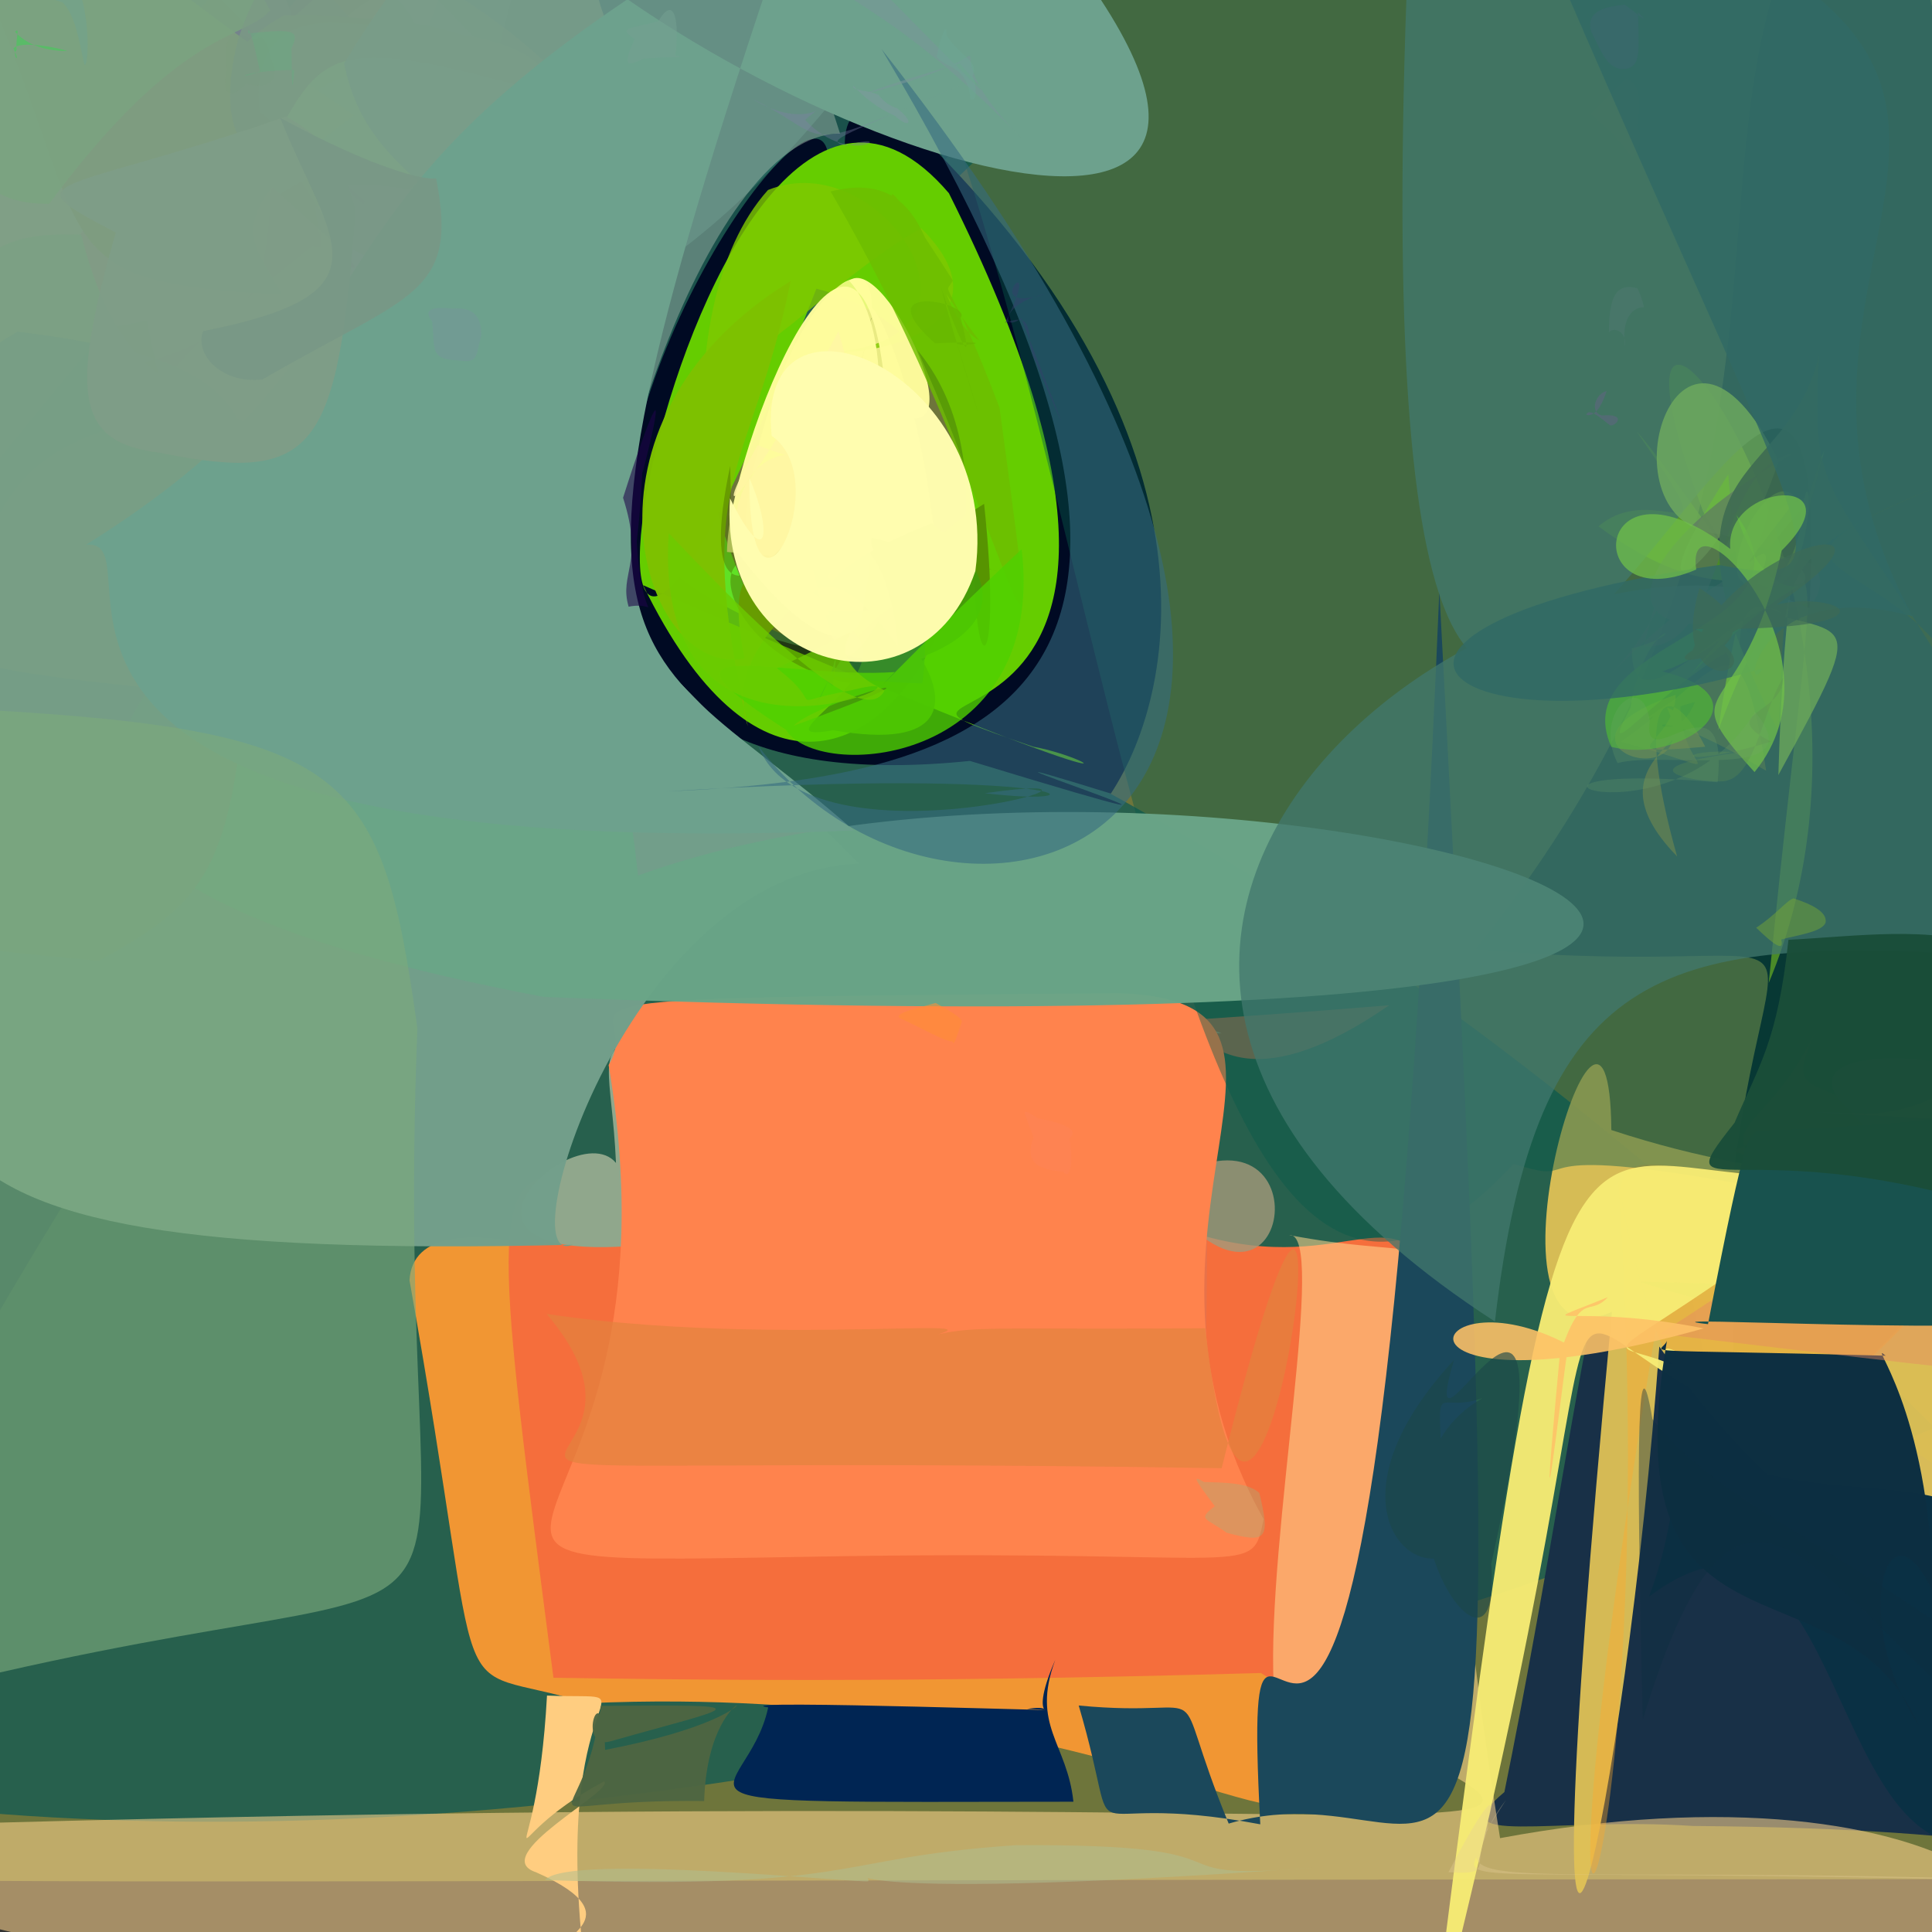 <?xml version="1.0" ?>
<svg xmlns="http://www.w3.org/2000/svg" version="1.1" width="512" height="512">
  <rect width="100%" height="100%" fill="#333333" stroke="none"/>
  <defs/>
  <g>
    <path stroke-width="0" fill="rgb(26, 247, 11)" opacity="1.043" stroke="rgb(139, 182, 153)" stroke-opacity="1.0" stroke-linecap="round" stroke-linejoin="round" d="M 206.435 175.613 C 82.343 70.995 141.306 168.977 -10.188 311.405 C -50.38 273.608 -32.126 244.371 1.457 198.658 C 57.464 83.006 62.132 73.329 76.549 109.365 C 272.184 193.852 146.594 52.293 206.435 175.613"/>
    <path stroke-width="0" fill="rgb(167, 170, 161)" opacity="0.81" stroke="rgb(108, 164, 111)" stroke-opacity="1.0" stroke-linecap="round" stroke-linejoin="round" d="M 145.192 -34.99 C 90.209 151.29 120.596 223.581 -3.349 264.089 C -46.548 225.741 -45.621 209.985 -47.317 66.33 C -49.113 -8.182 -55.948 -28.422 15.614 -48.402 C 199.617 -48.197 200.758 -41.449 145.192 -34.99"/>
    <path stroke-width="0" fill="rgb(183, 199, 70)" opacity="0.45" stroke="rgb(245, 97, 201)" stroke-opacity="1.0" stroke-linecap="round" stroke-linejoin="round" d="M 563.839 -46.57 C 586.016 497.634 588.241 535.387 534.725 497.991 C -109.812 498.113 -95.684 502.084 -76.076 487.964 C 92.664 154.698 151.996 156.94 336.284 -48.792 C 391.435 -64.825 407.012 -154.89 563.839 -46.57"/>
    <path stroke-width="0" fill="rgb(19, 90, 82)" opacity="0.769" stroke="rgb(144, 236, 18)" stroke-opacity="1.0" stroke-linecap="round" stroke-linejoin="round" d="M 279.192 22.692 C 60.378 233.577 197.711 66.168 512.734 378.347 C 149.139 534.129 -170.425 507.256 -283.725 353.303 C 30.962 0.915 11.822 -26.102 238.404 -44.64 C 283.6 -42.551 304.382 -42.522 279.192 22.692"/>
    <path stroke-width="0" fill="rgb(225, 110, 117)" opacity="0.893" stroke="rgb(5, 212, 198)" stroke-opacity="1.0" stroke-linecap="round" stroke-linejoin="round" d="M 258.178 315.014 C 284.617 286.105 274.758 293.015 218.923 340.549 C 208.801 338.105 203.433 330.015 201.86 287.318 C 252.562 276.948 283.593 286.093 291.902 290.104 C 237.977 293.132 249.41 304.65 258.178 315.014"/>
    <path stroke-width="0" fill="rgb(241, 150, 51)" opacity="1.012" stroke="rgb(249, 203, 117)" stroke-opacity="1.0" stroke-linecap="round" stroke-linejoin="round" d="M 339.387 470.098 C 356.629 498.342 287.567 445.529 155.794 451.368 C 115.959 439.264 130.294 461.53 108.526 339.311 C 109.861 314.227 171.338 332.697 237.762 374.208 C 246.348 282.794 329.33 250.722 339.387 470.098"/>
    <path stroke-width="0" fill="rgb(245, 110, 60)" opacity="1.033" stroke="rgb(30, 163, 36)" stroke-opacity="1.0" stroke-linecap="round" stroke-linejoin="round" d="M 379.283 338.616 C 354.233 463.029 364.64 462.542 334.165 443.365 C 236.883 446.155 178.844 445.068 146.668 444.622 C 116.901 215.414 133.501 360.435 309.298 324.224 C 353.392 341.754 369.26 314.328 379.283 338.616"/>
    <path stroke-width="0" fill="rgb(228, 129, 91)" opacity="0.897" stroke="rgb(133, 105, 67)" stroke-opacity="1.0" stroke-linecap="round" stroke-linejoin="round" d="M 296.987 283.194 C 306.27 286.002 292.011 293.254 295.601 299.52 C 254.9 289.475 254.33 289.381 293.013 303.499 C 305.949 301.398 317.472 292.422 260.075 291.302 C 249.964 300.614 274.148 295.935 296.987 283.194"/>
    <path stroke-width="0" fill="rgb(144, 167, 140)" opacity="1.019" stroke="rgb(116, 144, 4)" stroke-opacity="1.0" stroke-linecap="round" stroke-linejoin="round" d="M 263.045 291.038 C 267.286 333.042 260.497 322.153 207.566 323.488 C 93.956 349.605 150.965 293.327 163.244 308.188 C 161.141 260.226 143.28 278.934 279.584 281.76 C 234.253 291.31 263.577 281.358 263.045 291.038"/>
    <path stroke-width="0" fill="rgb(225, 118, 83)" opacity="0.614" stroke="rgb(156, 157, 240)" stroke-opacity="1.0" stroke-linecap="round" stroke-linejoin="round" d="M 319.157 371.698 C 289.679 369.371 325.808 351.527 264.962 357.086 C 212.24 358.745 199.625 360.297 168.53 378.747 C 168.481 262.067 173.179 282.499 368.13 266.408 C 298.145 314.859 324.324 210.23 319.157 371.698"/>
    <path stroke-width="0" fill="rgb(163, 153, 122)" opacity="0.802" stroke="rgb(91, 111, 177)" stroke-opacity="1.0" stroke-linecap="round" stroke-linejoin="round" d="M 294.259 324.079 C 349.387 275.039 346.897 353.209 316.27 325.768 C 288.38 405.224 247.32 375.285 243.589 305.919 C 223.936 272.862 227.154 274.564 323.726 273.843 C 311.181 267.347 340.238 319.98 294.259 324.079"/>
    <path stroke-width="0" fill="rgb(261, 131, 77)" opacity="1.008" stroke="rgb(170, 171, 53)" stroke-opacity="1.0" stroke-linecap="round" stroke-linejoin="round" d="M 334.868 402.579 C 331.683 418.31 333.42 410.828 224.692 412.382 C 79.301 414.693 184.294 418.374 161.293 282.255 C 172.396 264.647 121.72 264.639 296.606 263.207 C 359.657 265.318 291.048 324.206 334.868 402.579"/>
    <path stroke-width="0" fill="rgb(-2, 25, 36)" opacity="0.931" stroke="rgb(80, 92, 145)" stroke-opacity="1.0" stroke-linecap="round" stroke-linejoin="round" d="M 498.759 -50.96 C 595.596 317.917 520.132 346.007 437.811 402.204 C 439.396 385.563 466.778 392.136 457.609 328.311 C 466.179 227.634 497.39 261.005 390.963 251.59 C 500.388 115.093 428.209 19.911 498.759 -50.96"/>
    <path stroke-width="0" fill="rgb(76, 64, 130)" opacity="0.919" stroke="rgb(252, 26, 53)" stroke-opacity="1.0" stroke-linecap="round" stroke-linejoin="round" d="M 531.901 399.976 C 510.605 461.505 499.906 456.586 477.852 444.215 C 447.483 521.33 446.432 408.387 447.653 451.111 C 414.55 445.363 427.5 414.848 436.999 354.149 C 489.757 367.844 496.482 379.353 531.901 399.976"/>
    <path stroke-width="0" fill="rgb(24, 48, 71)" opacity="1.003" stroke="rgb(166, 64, 118)" stroke-opacity="1.0" stroke-linecap="round" stroke-linejoin="round" d="M 535.602 494.057 C 558.437 493.652 535.911 484.574 448.658 483.899 C 411.051 481.412 381.042 489.74 398.678 474.913 C 421.502 362.866 429.843 256.808 447.126 335.605 C 464.373 451.873 523.208 398.21 535.602 494.057"/>
    <path stroke-width="0" fill="rgb(262, 213, 142)" opacity="0.557" stroke="rgb(40, 28, 167)" stroke-opacity="1.0" stroke-linecap="round" stroke-linejoin="round" d="M 397.53 487.129 C 638.165 442.261 630.144 688.422 -96.062 486.059 C 431.746 466.844 449.348 504.58 337.535 446.541 C 335.666 407.408 351.874 326.268 341.666 327.314 C 405.649 339.522 368.289 301.653 397.53 487.129"/>
    <path stroke-width="0" fill="rgb(-6, 10, 35)" opacity="0.998" stroke="rgb(50, 94, 209)" stroke-opacity="1.0" stroke-linecap="round" stroke-linejoin="round" d="M 294.383 210.305 C 229.389 190.193 357.816 232.345 257.042 201.65 C 23.263 225.681 326.694 -149.15 175.004 158.816 C 363.592 233.748 178.014 24.213 235.406 27.754 C 325.91 111.136 312.888 182.138 294.383 210.305"/>
    <path stroke-width="0" fill="rgb(101, 205, -59)" opacity="0.997" stroke="rgb(213, 24, 248)" stroke-opacity="1.0" stroke-linecap="round" stroke-linejoin="round" d="M 273.805 197.881 C 292.968 201.372 312.815 217.436 170.432 155.085 C 228.911 275.112 303.179 98.747 216.35 76.503 C 127.141 306.514 180.556 -31.781 251.465 51.194 C 334.556 217.511 206.652 174.74 273.805 197.881"/>
    <path stroke-width="0" fill="rgb(226, 130, 62)" opacity="0.683" stroke="rgb(249, 154, 188)" stroke-opacity="1.0" stroke-linecap="round" stroke-linejoin="round" d="M 319.403 351.998 C 333.441 474.807 364.63 224.757 323.751 389.09 C 55.417 384.882 190.025 401.264 144.846 348.204 C 216.658 358.865 295.787 343.972 220.948 359.893 C 267.824 349.89 236.562 352.588 319.403 351.998"/>
    <path stroke-width="0" fill="rgb(224, 193, 86)" opacity="0.945" stroke="rgb(72, 30, 75)" stroke-opacity="1.0" stroke-linecap="round" stroke-linejoin="round" d="M 549.039 399.503 C 528.039 422.655 486.931 424.868 439.738 356.85 C 431.157 476.107 401.875 616.48 427.177 347.647 C 387.891 365.021 426.443 236.663 427.023 299.47 C 523.534 331.215 543.761 279.505 549.039 399.503"/>
    <path stroke-width="0" fill="rgb(255, 169, 44)" opacity="0.38" stroke="rgb(81, 105, 16)" stroke-opacity="1.0" stroke-linecap="round" stroke-linejoin="round" d="M 550.596 295.371 C 482.529 385.278 446.168 415.726 428.873 312.486 C 441.836 501.951 399.051 590.885 438.758 352.574 C 416.86 279.643 431.184 323.443 516.79 307.301 C 518.238 275.544 530.041 279.095 550.596 295.371"/>
    <path stroke-width="0" fill="rgb(157, 212, 11)" opacity="0.786" stroke="rgb(144, 67, 133)" stroke-opacity="1.0" stroke-linecap="round" stroke-linejoin="round" d="M 468.736 260.489 C 486.113 86.384 487.506 186.981 423.621 139.485 C 439.25 126.084 459.423 151.607 433.82 114.444 C 440.134 121.049 467.085 161.03 451.357 135.565 C 412.823 32.858 513.137 154.177 468.736 260.489"/>
    <path stroke-width="0" fill="rgb(10, 48, 68)" opacity="1.016" stroke="rgb(146, 236, 81)" stroke-opacity="1.0" stroke-linecap="round" stroke-linejoin="round" d="M 553.007 486.951 C 553.055 506.83 547.324 512.426 530.567 486.816 C 483.156 504.899 490.124 383.034 436.962 423.186 C 449.076 391.375 435.205 383.129 473.01 391.706 C 515.424 399.859 545.049 380.058 553.007 486.951"/>
    <path stroke-width="0" fill="rgb(9, 92, 75)" opacity="0.422" stroke="rgb(33, 182, 73)" stroke-opacity="1.0" stroke-linecap="round" stroke-linejoin="round" d="M 598.22 3.39 C 594.058 300.132 557.05 292.474 465.042 314.432 C 397.238 301.863 422.167 315.06 401.111 308.423 C 303.008 414.504 295.563 82.992 222.874 -33.664 C 616.997 -80.576 610.666 -56.14 598.22 3.39"/>
    <path stroke-width="0" fill="rgb(246, 236, 116)" opacity="0.956" stroke="rgb(149, 5, 211)" stroke-opacity="1.0" stroke-linecap="round" stroke-linejoin="round" d="M 458.341 371.485 C 438.382 345.954 426.293 358.754 479.28 380.999 C 388.409 354.157 444.914 288.642 378.936 546.075 C 417.41 239.964 412.439 322.785 495.878 310.422 C 404.854 379.742 427.031 343.394 458.341 371.485"/>
    <path stroke-width="0" fill="rgb(27, 72, 91)" opacity="1.013" stroke="rgb(172, 68, 187)" stroke-opacity="1.0" stroke-linecap="round" stroke-linejoin="round" d="M 381.44 156.532 C 362.573 610.514 327.418 360.533 333.991 483.46 C 281.157 473.522 298.7 495.71 285.87 451.978 C 324.51 455.708 308.507 441.726 325.616 483.27 C 392.077 463.806 403.763 575.669 381.44 156.532"/>
    <path stroke-width="0" fill="rgb(12, 47, 66)" opacity="0.996" stroke="rgb(63, 146, 150)" stroke-opacity="1.0" stroke-linecap="round" stroke-linejoin="round" d="M 512.264 422.055 C 499.979 395.083 490.205 429.745 508.457 457.16 C 487.726 410.496 426.15 445.553 441.753 355.333 C 440.453 359.03 428.733 357.397 499.707 359.272 C 494.472 354.745 511.37 372.438 512.264 422.055"/>
    <path stroke-width="0" fill="rgb(15, 46, 64)" opacity="0.397" stroke="rgb(56, 242, 114)" stroke-opacity="1.0" stroke-linecap="round" stroke-linejoin="round" d="M 512.851 445.454 C 548.506 457.665 548.229 462.894 542.643 451.571 C 486.911 408.073 456.711 399.591 437.907 376.079 C 434.097 353.431 433.418 377.716 435.348 455.79 C 458.407 380.195 475.557 410.038 512.851 445.454"/>
    <path stroke-width="0" fill="rgb(120, 148, 180)" opacity="0.763" stroke="rgb(178, 75, 207)" stroke-opacity="1.0" stroke-linecap="round" stroke-linejoin="round" d="M 147.79 58.975 C 186.875 168.902 133.814 190.473 93.774 114.322 C 78.989 102.028 74.559 95.718 71.728 80.268 C 107.917 47.223 85.669 65.165 111.59 27.898 C 136.837 48.667 153.735 61.881 147.79 58.975"/>
    <path stroke-width="0" fill="rgb(-1, 37, 83)" opacity="1.007" stroke="rgb(224, 148, 224)" stroke-opacity="1.0" stroke-linecap="round" stroke-linejoin="round" d="M 279.668 439.85 C 273.164 457.338 282.799 461.848 284.466 477.473 C 162.321 477.618 198.028 478.885 203.575 452.488 C 188.985 450.167 301.04 454.146 272.218 452.889 C 282.591 451.121 271.329 459.05 279.668 439.85"/>
    <path stroke-width="0" fill="rgb(136, 145, 128)" opacity="0.915" stroke="rgb(184, 127, 243)" stroke-opacity="1.0" stroke-linecap="round" stroke-linejoin="round" d="M 143.449 27.153 C 140.594 37.376 133.553 45.048 123.258 47.379 C 65.636 45.599 59.144 38.442 57.649 25.414 C 82.613 -6.117 89.697 -13.646 99.358 -15.884 C 107.251 -11.085 112.392 -2.099 143.449 27.153"/>
    <path stroke-width="0" fill="rgb(140, 150, 158)" opacity="1.024" stroke="rgb(108, 154, 4)" stroke-opacity="1.0" stroke-linecap="round" stroke-linejoin="round" d="M 77.456 6.564 C 75.611 16.65 68.918 24.573 59.545 26.851 C 50.425 24.841 42.912 17.673 38.238 7.386 C 40.116 -3.057 48.449 -9.991 59.875 -12.175 C 70.33 -9.601 76.978 -2.119 77.456 6.564"/>
    <path stroke-width="0" fill="rgb(112, 127, 140)" opacity="0.954" stroke="rgb(168, 73, 157)" stroke-opacity="1.0" stroke-linecap="round" stroke-linejoin="round" d="M 72.638 17.399 C 69.19 26.216 62.198 33.593 47.591 44.803 C 21.336 48.096 12.203 48.943 43.971 38.898 C 61.223 21.454 58.808 18.133 35.604 -19.063 C 60.607 -0.101 67.371 7.738 72.638 17.399"/>
    <path stroke-width="0" fill="rgb(53, 119, 110)" opacity="0.557" stroke="rgb(34, 76, 145)" stroke-opacity="1.0" stroke-linecap="round" stroke-linejoin="round" d="M 227.378 18.312 C 170.396 91.522 136.667 82.25 116.318 105.642 C 84.529 111.27 79.517 103.908 96.044 91.828 C 95.705 46.68 102.409 39.475 119.066 -8.047 C 153.778 -35.088 204.377 -41.302 227.378 18.312"/>
    <path stroke-width="0" fill="rgb(112, 111, 95)" opacity="0.87" stroke="rgb(146, 166, 166)" stroke-opacity="1.0" stroke-linecap="round" stroke-linejoin="round" d="M 169.756 243.997 C 176.463 207.311 125.081 211.462 47.995 192.886 C 37.754 188.848 31.567 181.813 40.56 143.391 C 58.929 86.284 66.349 79.139 61.723 97.807 C 121.834 108.066 26.783 186.929 169.756 243.997"/>
    <path stroke-width="0" fill="rgb(209, 220, 201)" opacity="0.353" stroke="rgb(228, 93, 111)" stroke-opacity="1.0" stroke-linecap="round" stroke-linejoin="round" d="M 222.625 35.406 C 185.587 35.337 152.822 151.427 163.158 164.95 C 47.884 146.323 102.598 60.697 84.413 16.367 C 87.523 6.899 94.895 -0.355 108.645 -4.5 C 171.623 -17.713 191.491 -62.783 222.625 35.406"/>
    <path stroke-width="0" fill="rgb(117, 139, 144)" opacity="0.937" stroke="rgb(205, 179, 25)" stroke-opacity="1.0" stroke-linecap="round" stroke-linejoin="round" d="M 85.24 45.104 C 35.038 73.1 32.751 82.027 -12.095 136.008 C -23.763 138.66 -30.74 131.932 -32.751 110.231 C -19.24 31.576 -11.248 25.381 62.241 27.345 C 74.66 26.474 81.887 33.042 85.24 45.104"/>
    <path stroke-width="0" fill="rgb(115, 159, 139)" opacity="0.994" stroke="rgb(182, 254, 38)" stroke-opacity="1.0" stroke-linecap="round" stroke-linejoin="round" d="M 227.713 228.879 C 166.581 231.269 134.402 337.07 151.729 329.88 C -53.391 334.771 -21.575 296.952 -15.293 200.743 C -4.159 132.536 -2.29 118.732 49.63 108.46 C 124.023 109.585 128.856 131.538 227.713 228.879"/>
    <path stroke-width="0" fill="rgb(128, 159, 134)" opacity="1.019" stroke="rgb(41, 156, 31)" stroke-opacity="1.0" stroke-linecap="round" stroke-linejoin="round" d="M 67.432 67.823 C 65.148 77.937 57.924 84.756 -4.678 91.073 C -18.31 92.004 -28.153 88.306 -30.405 79.218 C -26.785 3.349 -18 -3.135 -10.563 -3.883 C 55.759 5.38 62.479 12.329 67.432 67.823"/>
    <path stroke-width="0" fill="rgb(139, 125, 149)" opacity="0.907" stroke="rgb(205, 145, 103)" stroke-opacity="1.0" stroke-linecap="round" stroke-linejoin="round" d="M 90.193 69.497 C 57.47 78.905 73.015 81.841 60.847 127.853 C 50.073 125 42.792 117.405 33.688 53.224 C 35.174 41.089 40.922 33.047 50.627 30.941 C 92.994 67.205 99.759 74.737 90.193 69.497"/>
    <path stroke-width="0" fill="rgb(117, 132, 140)" opacity="0.862" stroke="rgb(177, 115, 184)" stroke-opacity="1.0" stroke-linecap="round" stroke-linejoin="round" d="M 116.119 33.489 C 116.077 45.044 109.264 52.481 97.084 54.892 C 62.671 24.662 56.262 16.414 49.045 8.097 C 55.078 -1.233 62.301 -8.991 72.031 -11.973 C 81.663 -9.03 88.584 -1.308 116.119 33.489"/>
    <path stroke-width="0" fill="rgb(130, 155, 134)" opacity="0.793" stroke="rgb(248, 218, 2)" stroke-opacity="1.0" stroke-linecap="round" stroke-linejoin="round" d="M 112.669 16.784 C 36.771 21.18 104.659 80.334 36.133 96.519 C 26.479 88.701 18.637 81.591 13.646 70.83 C 49.453 29.026 57.401 22.742 90.651 -6.849 C 104.724 -4.518 111.195 3.583 112.669 16.784"/>
    <path stroke-width="0" fill="rgb(144, 161, 153)" opacity="1.03" stroke="rgb(186, 43, 132)" stroke-opacity="1.0" stroke-linecap="round" stroke-linejoin="round" d="M 104.465 136.964 C 105.673 149.611 104.444 162.307 95.27 176.47 C 10.039 168.872 10.091 158.554 22.639 135.677 C 42.038 97.764 50.349 91.11 82.845 65.259 C 93.644 66.817 101.146 74.196 104.465 136.964"/>
    <path stroke-width="0" fill="rgb(106, 165, 135)" opacity="0.976" stroke="rgb(50, 4, 202)" stroke-opacity="1.0" stroke-linecap="round" stroke-linejoin="round" d="M 169.091 232.025 C 327.704 174.531 655.806 284.369 144.169 264.202 C -13.977 234.321 31.569 192.383 52.84 165.893 C 97.908 112.558 95.738 113.379 72.539 96.604 C 86.756 156.433 151.207 68.588 169.091 232.025"/>
    <path stroke-width="0" fill="rgb(125, 158, 130)" opacity="0.942" stroke="rgb(88, 236, 179)" stroke-opacity="1.0" stroke-linecap="round" stroke-linejoin="round" d="M 133.023 29.636 C 112.261 57.128 105.743 65.728 97.935 68.178 C 86.517 64.558 85.901 53.411 63.315 24.618 C 57.726 16.802 65.207 9.825 75.168 4.095 C 130.369 4.414 137.121 13.8 133.023 29.636"/>
    <path stroke-width="0" fill="rgb(189, 133, 182)" opacity="0.952" stroke="rgb(41, 158, 147)" stroke-opacity="1.0" stroke-linecap="round" stroke-linejoin="round" d="M 116.164 86.873 C 86.159 192.155 165.264 173.311 116.269 119.308 C 64.693 149.152 58.362 138.197 55.699 127.302 C 69.764 85.427 86.434 85.31 126.6 61.78 C 136.613 60.475 145.727 64.897 116.164 86.873"/>
    <path stroke-width="0" fill="rgb(126, 156, 128)" opacity="0.991" stroke="rgb(238, 156, 136)" stroke-opacity="1.0" stroke-linecap="round" stroke-linejoin="round" d="M 93.807 30.535 C 56.957 57.536 66.455 63.454 74.987 78.153 C 12.586 74.905 25.179 66.602 -1.026 2.782 C 0.617 -8.22 7.705 -15.567 23.265 -21.121 C 63.704 10.3 62.143 8.896 93.807 30.535"/>
    <path stroke-width="0" fill="rgb(123, 163, 128)" opacity="0.881" stroke="rgb(186, 79, 101)" stroke-opacity="1.0" stroke-linecap="round" stroke-linejoin="round" d="M 71.623 2.716 C 65.147 10.587 48.068 6.691 13.005 54.029 C -2.917 54.046 -10.233 47.158 -32.341 11.413 C -11.457 -50.801 3.008 -43.4 33.17 -33.328 C 54.86 -17.982 63.748 -12.018 71.623 2.716"/>
    <path stroke-width="0" fill="rgb(124, 162, 136)" opacity="0.781" stroke="rgb(47, 240, 188)" stroke-opacity="1.0" stroke-linecap="round" stroke-linejoin="round" d="M 146.468 42.825 C 173.429 121.152 168.816 66.749 135.577 89.084 C 104.127 60.116 97.827 53.299 68.758 29.609 C 67.093 14.002 73.616 5.953 87.962 5.973 C 139.487 8.41 153.166 13.77 146.468 42.825"/>
    <path stroke-width="0" fill="rgb(124, 161, 132)" opacity="0.989" stroke="rgb(57, 64, 14)" stroke-opacity="1.0" stroke-linecap="round" stroke-linejoin="round" d="M 117.064 164.734 C 110.601 177.405 104.058 185.049 43.798 182.746 C -21.264 175.996 -32.674 173.284 -37.591 135.452 C -14.254 65.995 -3.561 61.491 21.501 62.185 C 38.019 126.978 71.341 86.899 117.064 164.734"/>
    <path stroke-width="0" fill="rgb(154, 148, 169)" opacity="0.487" stroke="rgb(79, 177, 96)" stroke-opacity="1.0" stroke-linecap="round" stroke-linejoin="round" d="M 163.866 59.384 C 116.366 78.971 127.349 96.934 113.485 108.452 C 77.577 99.592 85.404 80.451 85.697 72.71 C 83.813 44.62 86.104 74.635 83.44 54.812 C 100.451 52.43 60.519 40.36 163.866 59.384"/>
    <path stroke-width="0" fill="rgb(123, 154, 133)" opacity="0.837" stroke="rgb(6, 17, 173)" stroke-opacity="1.0" stroke-linecap="round" stroke-linejoin="round" d="M 155.506 27.805 C 84.441 7.115 86.303 11.514 68.965 44.448 C 63.408 38.426 57.627 31.059 63.235 9.982 C 71.138 -12.741 80.568 -18.433 104.442 -38.037 C 91.98 -2.997 117.731 -14.624 155.506 27.805"/>
    <path stroke-width="0" fill="rgb(119, 157, 133)" opacity="0.776" stroke="rgb(136, 228, 252)" stroke-opacity="1.0" stroke-linecap="round" stroke-linejoin="round" d="M 67.064 156.021 C 62.61 227.738 58.485 237.074 26.183 254.596 C -64.888 247.045 -65.493 235.536 -46.548 190.469 C -51.454 127.699 -45.803 118.53 4.651 87.88 C 66.466 95.826 70.081 107.548 67.064 156.021"/>
    <path stroke-width="0" fill="rgb(65, 120, 109)" opacity="0.753" stroke="rgb(169, 67, 5)" stroke-opacity="1.0" stroke-linecap="round" stroke-linejoin="round" d="M 932.815 230.208 C 529.549 318.275 417.956 162.554 396.174 350.225 C 233.43 244.967 405.413 127.261 479.52 161.146 C 489.037 -17.67 358.49 394.149 372.754 -1.615 C 572.549 -65.478 602.802 -29.209 932.815 230.208"/>
    <path stroke-width="0" fill="rgb(121, 157, 137)" opacity="0.837" stroke="rgb(81, 97, 150)" stroke-opacity="1.0" stroke-linecap="round" stroke-linejoin="round" d="M 167.581 17.726 C 189.258 34.451 172.606 40.223 112.459 49.507 C 102.826 40.991 94.507 32.989 91.195 16.847 C 111.597 -16.822 121.114 -21.904 151.71 -32.849 C 162.129 -31.39 148.765 -6.672 167.581 17.726"/>
    <path stroke-width="0" fill="rgb(109, 161, 141)" opacity="1.005" stroke="rgb(160, 222, 69)" stroke-opacity="1.0" stroke-linecap="round" stroke-linejoin="round" d="M 227.049 -72.558 C 134.965 189.288 160.706 162.034 226.283 220.092 C -23.685 230.007 45.285 142.351 22.823 144.359 C 106.197 92.072 74.434 61.4 166.288 -0.184 C 255.05 61.228 392.088 84.824 227.049 -72.558"/>
    <path stroke-width="0" fill="rgb(127, 157, 135)" opacity="0.988" stroke="rgb(47, 242, 175)" stroke-opacity="1.0" stroke-linecap="round" stroke-linejoin="round" d="M 94.233 55.9 C 89.401 119.48 83.816 128.34 42.528 120.015 C 21.161 117.3 17.784 106.462 30.67 61.637 C 1.841 46.569 15.032 52.013 75.76 30.886 C 87.284 37.012 91.635 45.408 94.233 55.9"/>
    <path stroke-width="0" fill="rgb(121, 152, 134)" opacity="0.896" stroke="rgb(241, 186, 64)" stroke-opacity="1.0" stroke-linecap="round" stroke-linejoin="round" d="M 115.577 47.246 C 121.725 78.461 108.432 77.903 69.532 100.579 C 58.208 101.767 51.49 93.495 53.845 87.741 C 104.588 77.762 87.545 64.329 74.239 31.223 C 99.453 44.901 112.835 47.867 115.577 47.246"/>
    <path stroke-width="0" fill="rgb(53, 107, 127)" opacity="0.584" stroke="rgb(132, 6, 52)" stroke-opacity="1.0" stroke-linecap="round" stroke-linejoin="round" d="M 233.643 13.042 C 399.293 223.604 255.031 268.485 201.021 197.789 C 214.196 232.288 313.263 202.679 261.014 210.216 C 295 214.252 284.414 203.099 176.514 209.73 C 270.118 206.005 332.191 178.71 233.643 13.042"/>
    <path stroke-width="0" fill="rgb(124, 169, 125)" opacity="0.637" stroke="rgb(95, 118, 70)" stroke-opacity="1.0" stroke-linecap="round" stroke-linejoin="round" d="M 110.615 272.526 C 103.28 456.505 148.274 409.37 -0.146 443.246 C -37.478 337.907 -36.61 324.393 -35.949 275.154 C -41.401 197.63 -41.098 183.493 -15.554 187.493 C 92.657 192.877 100.887 202.634 110.615 272.526"/>
    <path stroke-width="0" fill="rgb(185, 164, 48)" opacity="0.743" stroke="rgb(220, 29, 131)" stroke-opacity="1.0" stroke-linecap="round" stroke-linejoin="round" d="M 521.093 335.768 C 469.461 355.26 475.435 314.035 463.053 317.221 C 462.93 344.173 460.077 364.855 466.812 307.841 C 457.826 306.669 469.185 334.902 561.205 319.909 C 514.026 300.611 487.478 312.175 521.093 335.768"/>
    <path stroke-width="0" fill="rgb(229, 138, 99)" opacity="0.44" stroke="rgb(140, 149, 245)" stroke-opacity="1.0" stroke-linecap="round" stroke-linejoin="round" d="M 570.655 357.266 C 575.816 370.657 548.489 366.293 439.906 353.48 C 474.168 331.584 483.879 322.989 511.894 300.968 C 533.483 284.983 511.838 311.113 520.895 305.301 C 525.511 291.936 521.25 311.642 570.655 357.266"/>
    <path stroke-width="0" fill="rgb(82, 123, 87)" opacity="0.699" stroke="rgb(170, 200, 71)" stroke-opacity="1.0" stroke-linecap="round" stroke-linejoin="round" d="M 449.175 186.024 C 439.474 188.493 428.766 195.18 445.428 184.311 C 443.574 205.751 464.373 205.944 429.525 196.572 C 455.475 178.898 461.04 158.391 468.047 204.265 C 426.379 179.528 442.491 202.802 449.175 186.024"/>
    <path stroke-width="0" fill="rgb(110, 170, 90)" opacity="0.758" stroke="rgb(16, 123, 249)" stroke-opacity="1.0" stroke-linecap="round" stroke-linejoin="round" d="M 457.552 159 C 489.666 170.673 497.281 157.798 471.283 205.397 C 472.844 153.241 477.128 135.261 483.414 119.479 C 464.212 193.342 474.271 159.372 475.355 149.676 C 468.391 157.071 477.555 175.839 457.552 159"/>
    <path stroke-width="0" fill="rgb(112, 172, 94)" opacity="0.799" stroke="rgb(86, 245, 59)" stroke-opacity="1.0" stroke-linecap="round" stroke-linejoin="round" d="M 471.357 122.276 C 444.549 66.967 422.542 139.827 455.95 141.527 C 497.744 152.807 468.551 162.998 468.924 145.232 C 486.171 122.885 483.264 133.165 463.273 136.765 C 451.432 146.928 458.642 158.965 471.357 122.276"/>
    <path stroke-width="0" fill="rgb(254, 194, 104)" opacity="0.88" stroke="rgb(240, 203, 160)" stroke-opacity="1.0" stroke-linecap="round" stroke-linejoin="round" d="M 451.528 352.034 C 416.355 345.047 403.51 353.009 426.099 343.764 C 421.018 349.272 419.303 341.4 413.396 358.77 C 407.108 426.033 413.379 371.654 415.581 356.368 C 376.817 335.878 362.042 377.239 451.528 352.034"/>
    <path stroke-width="0" fill="rgb(105, 182, 64)" opacity="0.847" stroke="rgb(74, 216, 157)" stroke-opacity="1.0" stroke-linecap="round" stroke-linejoin="round" d="M 458 125.719 C 460.621 156.821 462.217 172.082 464.288 166.538 C 476.109 170.744 472.89 146.227 455.359 193.509 C 464.159 131.756 479.003 126.52 458.882 136.422 C 452.412 151.167 432.579 165.325 458 125.719"/>
    <path stroke-width="0" fill="rgb(28, 71, 73)" opacity="0.637" stroke="rgb(88, 37, 250)" stroke-opacity="1.0" stroke-linecap="round" stroke-linejoin="round" d="M 382.933 412.361 C 381.98 358.036 377.523 375.936 392.869 370.516 C 355.454 391.933 398.592 457.29 395.181 414.436 C 420.268 302.132 373.622 400.153 385.314 360.426 C 352.921 395.533 371.405 417.197 382.933 412.361"/>
    <path stroke-width="0" fill="rgb(134, 83, 77)" opacity="0.611" stroke="rgb(126, 163, 93)" stroke-opacity="1.0" stroke-linecap="round" stroke-linejoin="round" d="M 563.607 297.1 C 503.483 338.038 496.946 343.288 574.074 311.167 C 482.18 334.985 448.589 305.547 494.818 312.712 C 525.295 332.219 526.381 331.87 487.686 291.703 C 475.2 276.971 517.15 274.738 563.607 297.1"/>
    <path stroke-width="0" fill="rgb(92, 104, 106)" opacity="0.529" stroke="rgb(209, 48, 130)" stroke-opacity="1.0" stroke-linecap="round" stroke-linejoin="round" d="M 480.892 159.08 C 487.626 147.869 470.877 134.206 427.279 178.253 C 447.047 157.805 445.412 132.36 435.55 171.311 C 458.102 172.617 453.688 123.449 475.587 120.103 C 428.612 145.38 418.985 179.836 480.892 159.08"/>
    <path stroke-width="0" fill="rgb(114, 136, 79)" opacity="0.588" stroke="rgb(24, 219, 248)" stroke-opacity="1.0" stroke-linecap="round" stroke-linejoin="round" d="M 441.806 187.516 C 458.726 194.631 418.235 200.055 444.454 226.965 C 432.812 185.953 441.403 177.325 451.912 197.891 C 424.479 200.266 443.923 197.448 444.079 184.137 C 403.983 197.582 452.771 212.505 441.806 187.516"/>
    <path stroke-width="0" fill="rgb(256, 205, 128)" opacity="1.032" stroke="rgb(231, 197, 84)" stroke-opacity="1.0" stroke-linecap="round" stroke-linejoin="round" d="M 154.253 514.955 C 142.828 514.151 170.28 508.655 142.035 496.161 C 129.06 491.865 162.837 474.677 160.133 472.08 C 128.328 488.873 142.032 502.643 144.961 449.345 C 175.451 450.545 146.939 441.772 154.253 514.955"/>
    <path stroke-width="0" fill="rgb(63, 108, 82)" opacity="0.907" stroke="rgb(103, 59, 33)" stroke-opacity="1.0" stroke-linecap="round" stroke-linejoin="round" d="M 524.021 191.531 C 485.409 125.021 479.488 135.588 482.059 94.168 C 473.582 130.452 434.135 120.138 471.25 193.76 C 473.977 155.576 467.128 147.855 511.569 129.764 C 450.005 155.483 511.872 144.045 524.021 191.531"/>
    <path stroke-width="0" fill="rgb(225, 183, 158)" opacity="0.865" stroke="rgb(185, 2, 196)" stroke-opacity="1.0" stroke-linecap="round" stroke-linejoin="round" d="M 235.578 162.883 C 238.251 126.464 238.619 140.642 231.194 138.276 C 245.656 171.788 191.729 169.38 205.688 141.939 C 211.731 113.667 226.55 103.167 238.762 134.744 C 235.674 158.886 233.163 176.257 235.578 162.883"/>
    <path stroke-width="0" fill="rgb(228, 204, 152)" opacity="0.343" stroke="rgb(20, 22, 171)" stroke-opacity="1.0" stroke-linecap="round" stroke-linejoin="round" d="M 573.503 499.487 C 379.36 491.665 380.444 506.706 399.088 477.04 C 386.086 493.895 398.804 496.972 383.846 496.154 C 397.343 470.528 395.518 479.272 394.368 482.211 C 393.895 504.184 350.453 492.691 573.503 499.487"/>
    <path stroke-width="0" fill="rgb(108, 180, 76)" opacity="0.389" stroke="rgb(107, 142, 219)" stroke-opacity="1.0" stroke-linecap="round" stroke-linejoin="round" d="M 472.049 162.612 C 465.339 153.124 431.944 198.127 432.503 171.853 C 450.386 167.177 436.353 161.483 432.098 187.521 C 422.976 204.761 436.882 185.265 457.488 172.93 C 466.511 193.777 453.008 151.759 472.049 162.612"/>
    <path stroke-width="0" fill="rgb(261, 265, 145)" opacity="0.844" stroke="rgb(68, 33, 14)" stroke-opacity="1.0" stroke-linecap="round" stroke-linejoin="round" d="M 230.894 84.402 C 227.773 71.96 244.903 100.023 248.321 150.14 C 254.414 164.386 193.797 173.074 197.739 134.708 C 207.758 70.766 240.101 57.184 228.626 94 C 223.246 108.451 225.707 110.091 230.894 84.402"/>
    <path stroke-width="0" fill="rgb(200, 227, 93)" opacity="0.058" stroke="rgb(66, 116, 174)" stroke-opacity="1.0" stroke-linecap="round" stroke-linejoin="round" d="M 512.629 296.614 C 552.233 330.667 490.689 304.016 467.355 322.162 C 512.136 333.367 473.164 310.366 477.837 343.396 C 485.638 343.813 483.859 340.478 434.595 339.681 C 509.052 364.618 507.506 322.87 512.629 296.614"/>
    <path stroke-width="0" fill="rgb(89, 77, 55)" opacity="0.592" stroke="rgb(72, 96, 46)" stroke-opacity="1.0" stroke-linecap="round" stroke-linejoin="round" d="M 509.939 308.43 C 484.44 278.943 470.615 296.443 481.854 271.636 C 467.017 304.766 448.327 294.697 476.913 319.375 C 471.418 330.123 484.671 313.725 459.236 304.975 C 465.24 302.009 500.073 291.913 509.939 308.43"/>
    <path stroke-width="0" fill="rgb(127, 200, -59)" opacity="0.809" stroke="rgb(109, 130, 136)" stroke-opacity="1.0" stroke-linecap="round" stroke-linejoin="round" d="M 244.16 60.5 C 220.606 73.416 194.825 103.727 186.244 96.753 C 192.353 158.16 174.406 82.74 203.524 50.353 C 234.027 37.963 268.596 91.537 218.991 93.329 C 239.426 94.158 266.607 82.985 244.16 60.5"/>
    <path stroke-width="0" fill="rgb(78, 102, 66)" opacity="0.963" stroke="rgb(47, 230, 138)" stroke-opacity="1.0" stroke-linecap="round" stroke-linejoin="round" d="M 186.607 477.293 C 134.722 476.659 154.448 488.829 159.264 452.073 C 202.69 451.795 196.083 451.741 161.759 461.477 C 152.317 464.112 159.959 441.93 160.354 463.743 C 217.211 452.82 187.834 438.702 186.607 477.293"/>
    <path stroke-width="0" fill="rgb(260, 253, 157)" opacity="0.969" stroke="rgb(224, 116, 184)" stroke-opacity="1.0" stroke-linecap="round" stroke-linejoin="round" d="M 221.879 150.317 C 244.396 151.284 261.513 152.404 192.657 146.272 C 192.937 119.408 229.342 28.234 234.998 107.846 C 261.347 124.417 234.763 66.449 225.05 74.418 C 237.559 88.187 234.297 125.03 221.879 150.317"/>
    <path stroke-width="0" fill="rgb(110, 189, -33)" opacity="0.814" stroke="rgb(192, 162, 61)" stroke-opacity="1.0" stroke-linecap="round" stroke-linejoin="round" d="M 259.559 90.277 C 243.16 69.482 220.457 23.991 252.528 74.345 C 249.772 79.192 250.684 70.586 264.88 108.035 C 279.781 217.885 267.861 132.161 220.105 50.737 C 250.911 43.016 244.468 81.362 259.559 90.277"/>
    <path stroke-width="0" fill="rgb(80, 186, 51)" opacity="0.655" stroke="rgb(203, 244, 116)" stroke-opacity="1.0" stroke-linecap="round" stroke-linejoin="round" d="M 448.122 178.636 C 480.04 140.01 463.805 170.388 440.51 177.922 C 469.488 184.915 445.581 202.751 426.994 197.907 C 414.176 168.799 483.151 168.118 460.223 136.551 C 473.37 177.798 497.195 131.056 448.122 178.636"/>
    <path stroke-width="0" fill="rgb(128, 127, 168)" opacity="0.341" stroke="rgb(218, 116, 242)" stroke-opacity="1.0" stroke-linecap="round" stroke-linejoin="round" d="M 199.381 26.194 C 214.334 35.454 220.62 25.036 213.357 31.812 C 225.857 44.895 238.332 34.155 224.331 38.601 C 217.418 37.3 224.742 35.514 257.051 21.462 C 209.062 42.082 221.863 37.192 199.381 26.194"/>
    <path stroke-width="0" fill="rgb(103, 183, -3)" opacity="0.761" stroke="rgb(209, 231, 207)" stroke-opacity="1.0" stroke-linecap="round" stroke-linejoin="round" d="M 254.583 84.213 C 257.886 80.279 228.981 74.306 247.793 90.989 C 267.442 90.08 254.582 92.039 253.662 91.107 C 267.481 136.091 250.859 83.227 249.438 76.15 C 251.813 84.303 259.281 102.205 254.583 84.213"/>
    <path stroke-width="0" fill="rgb(120, 151, 152)" opacity="0.58" stroke="rgb(160, 101, 15)" stroke-opacity="1.0" stroke-linecap="round" stroke-linejoin="round" d="M 254.402 16.859 C 234.063 22.497 219.017 28.311 240.964 21.58 C 271.922 11.669 243.197 9.478 271.065 36.97 C 228.741 -6.676 213.045 -0.05 229.414 -6.895 C 246.966 10.875 271.767 36.589 254.402 16.859"/>
    <path stroke-width="0" fill="rgb(126, 193, -46)" opacity="0.979" stroke="rgb(65, 216, 8)" stroke-opacity="1.0" stroke-linecap="round" stroke-linejoin="round" d="M 197.286 174.455 C 191.919 147.422 201.098 150.741 213.874 151.046 C 236.488 148.402 189.101 163.972 198.184 192.469 C 183.158 125.089 198.638 127.282 209.554 74.458 C 148.094 112.217 170.524 180.031 197.286 174.455"/>
    <path stroke-width="0" fill="rgb(175, 189, 142)" opacity="0.534" stroke="rgb(90, 90, 4)" stroke-opacity="1.0" stroke-linecap="round" stroke-linejoin="round" d="M 230.128 498.52 C 230.047 499.375 150.181 490.915 144.442 498.244 C 229.022 500.86 219.193 492.418 268.986 489.01 C 338.262 488.493 300.764 498.86 347.785 494.984 C 207.153 505.092 230.659 493.447 230.128 498.52"/>
    <path stroke-width="0" fill="rgb(87, 147, 2)" opacity="0.967" stroke="rgb(221, 115, 83)" stroke-opacity="1.0" stroke-linecap="round" stroke-linejoin="round" d="M 244.017 165.35 C 244.797 143.88 247.292 142.036 260.797 133.523 C 265.529 177.633 258.484 183.101 258.093 148.918 C 264.721 152.463 275.126 153.552 231.014 142.523 C 228.704 150.701 255.911 155.736 244.017 165.35"/>
    <path stroke-width="0" fill="rgb(142, 96, 91)" opacity="0.876" stroke="rgb(33, 3, 29)" stroke-opacity="1.0" stroke-linecap="round" stroke-linejoin="round" d="M 536.125 294.197 C 505.246 317.269 508.623 331.807 522.532 340.244 C 523.987 247.413 535.807 293.567 494.422 295.169 C 465.465 294.001 489.323 295.184 522.725 297.177 C 531.096 267.721 536.846 289.424 536.125 294.197"/>
    <path stroke-width="0" fill="rgb(54, 62, 107)" opacity="0.429" stroke="rgb(248, 252, 104)" stroke-opacity="1.0" stroke-linecap="round" stroke-linejoin="round" d="M 266.327 85.583 C 277.692 63.153 257.953 83.931 277.02 77.919 C 265.034 80.334 265.377 88.5 270.64 84.315 C 285.053 121.387 283.097 116.088 274.242 95.408 C 271.334 90.312 275.212 82.059 266.327 85.583"/>
    <path stroke-width="0" fill="rgb(76, 112, -8)" opacity="0.444" stroke="rgb(162, 125, 252)" stroke-opacity="1.0" stroke-linecap="round" stroke-linejoin="round" d="M 223.51 180.747 C 239.99 182.895 200.06 157.56 209.234 142.763 C 195.453 158.98 186.441 156.708 193.507 123.504 C 194.626 183.95 202.528 136.66 222.5 163.208 C 184.075 125.258 183.479 170.988 223.51 180.747"/>
    <path stroke-width="0" fill="rgb(68, 156, 9)" opacity="0.963" stroke="rgb(199, 73, 61)" stroke-opacity="1.0" stroke-linecap="round" stroke-linejoin="round" d="M 246.937 138.708 C 209.247 153.615 218.874 161.955 222.886 164.847 C 244.323 177.559 198.123 197.584 220.825 193.518 C 250.708 198.742 251.528 186.122 243.475 173.422 C 219.112 180.258 288.279 170.807 246.937 138.708"/>
    <path stroke-width="0" fill="rgb(30, 5, 73)" opacity="0.58" stroke="rgb(62, 169, 131)" stroke-opacity="1.0" stroke-linecap="round" stroke-linejoin="round" d="M 166.593 160.778 C 163.982 151.925 170.754 149.416 165.117 131.91 C 172.493 108.695 177.531 97.072 170.259 125.439 C 169.774 114.004 171.246 121.309 168.758 143.533 C 170.166 167.833 175.895 158.981 166.593 160.778"/>
    <path stroke-width="0" fill="rgb(50, 136, 52)" opacity="0.759" stroke="rgb(141, 73, 180)" stroke-opacity="1.0" stroke-linecap="round" stroke-linejoin="round" d="M 244.434 181.12 C 249.656 140.544 224.591 167.365 216.421 186.651 C 229.511 164.332 217.962 141.484 213.505 155.565 C 211.882 156.596 225.08 156.625 220.655 181.762 C 213.631 176.435 219.002 180.374 244.434 181.12"/>
    <path stroke-width="0" fill="rgb(274, 246, 163)" opacity="0.894" stroke="rgb(59, 88, 207)" stroke-opacity="1.0" stroke-linecap="round" stroke-linejoin="round" d="M 228.433 151.508 C 222.581 173.092 240.817 154.22 222.218 87.775 C 201.293 127.062 184.951 146.302 200.765 117.976 C 233.651 130.891 195.257 102.696 194.17 144.745 C 219.537 178.702 232.113 172.214 228.433 151.508"/>
    <path stroke-width="0" fill="rgb(24, 82, 78)" opacity="1.023" stroke="rgb(247, 230, 75)" stroke-opacity="1.0" stroke-linecap="round" stroke-linejoin="round" d="M 520.407 317.523 C 530.1 343.924 502.442 348.145 546.3 348.683 C 539.619 354.672 428.568 348.222 452.643 350.914 C 463.378 294.991 463.402 303.012 465.565 299.718 C 545.38 297.807 596.254 276.995 520.407 317.523"/>
    <path stroke-width="0" fill="rgb(26, 77, 57)" opacity="0.971" stroke="rgb(63, 27, 242)" stroke-opacity="1.0" stroke-linecap="round" stroke-linejoin="round" d="M 559.053 305.375 C 521.586 315.489 489.07 323.802 545.968 325.913 C 464.923 295.525 439.23 323.397 459.666 297.548 C 466.072 282.504 471.04 276.133 473.96 249.053 C 510.349 247.249 551.572 237.299 559.053 305.375"/>
    <path stroke-width="0" fill="rgb(80, 132, 79)" opacity="0.652" stroke="rgb(175, 14, 186)" stroke-opacity="1.0" stroke-linecap="round" stroke-linejoin="round" d="M 477.06 139.822 C 480.371 108.94 482.274 163.043 465.685 154.612 C 475.394 132.993 449.43 166.873 476.12 132.174 C 469.884 123.565 457.638 145.455 460.808 153.117 C 469.387 164.113 476.547 144.816 477.06 139.822"/>
    <path stroke-width="0" fill="rgb(204, 230, 148)" opacity="0.788" stroke="rgb(69, 96, 95)" stroke-opacity="1.0" stroke-linecap="round" stroke-linejoin="round" d="M 213.898 145.588 C 222.453 178.353 223.343 179.903 233.575 163.264 C 244.993 158.827 207.54 165.304 213.06 159.139 C 216.151 155.793 222.022 149.19 237.965 171.139 C 235.37 142.596 224.312 138.156 213.898 145.588"/>
    <path stroke-width="0" fill="rgb(49, 106, 101)" opacity="0.824" stroke="rgb(213, 60, 128)" stroke-opacity="1.0" stroke-linecap="round" stroke-linejoin="round" d="M 506.845 163.344 C 465.219 151.926 461.428 186.623 467.152 177.144 C 380.123 202.308 342.498 165.765 455.534 149.735 C 494.835 156.855 477.805 145.955 400.416 -36.457 C 580 15.259 451.908 61.563 506.845 163.344"/>
    <path stroke-width="0" fill="rgb(79, 209, -33)" opacity="0.804" stroke="rgb(161, 221, 239)" stroke-opacity="1.0" stroke-linecap="round" stroke-linejoin="round" d="M 270.751 145.534 C 277.482 203.25 215.982 207.389 208.121 193.123 C 270.28 170.661 203.91 189.211 209.97 194.45 C 165.513 166.28 208.391 180.156 237.15 178.095 C 223.339 192.647 242.22 172.195 270.751 145.534"/>
    <path stroke-width="0" fill="rgb(111, 191, 74)" opacity="0.747" stroke="rgb(18, 74, 38)" stroke-opacity="1.0" stroke-linecap="round" stroke-linejoin="round" d="M 472.151 145.911 C 461.954 193.493 441.966 179.404 464.968 204.61 C 490.384 173.572 446.268 128.115 449.518 150.937 C 418.16 164.42 421.813 117.129 458.539 145.482 C 456.961 127.521 492.842 125.413 472.151 145.911"/>
    <path stroke-width="0" fill="rgb(93, 140, 81)" opacity="0.315" stroke="rgb(33, 154, 97)" stroke-opacity="1.0" stroke-linecap="round" stroke-linejoin="round" d="M 472.519 179.585 C 472.799 189.181 454.748 189.015 469.339 196.545 C 442.898 204.502 443.637 197.987 460.849 199.397 C 414.506 205.698 477.898 210.079 450.993 204.559 C 464.044 214.494 465.913 190.529 472.519 179.585"/>
    <path stroke-width="0" fill="rgb(108, 203, -50)" opacity="0.789" stroke="rgb(246, 139, 70)" stroke-opacity="1.0" stroke-linecap="round" stroke-linejoin="round" d="M 205.865 177.078 C 244.969 159.066 208.317 169.95 234.431 182.981 C 230.218 191.016 213.634 179.933 177.202 141.287 C 172.629 216.176 256.938 174.827 225.523 182.95 C 206.194 186.432 220.046 187.819 205.865 177.078"/>
    <path stroke-width="0" fill="rgb(258, 253, 175)" opacity="0.987" stroke="rgb(228, 103, 140)" stroke-opacity="1.0" stroke-linecap="round" stroke-linejoin="round" d="M 258.48 151.334 C 244.782 191.805 190.023 178.469 193.469 132.07 C 203.348 151.927 204.865 141.293 198.612 126.684 C 198.312 174.762 221.815 127.463 204.506 115.499 C 199.877 70.934 265.705 97.976 258.48 151.334"/>
    <path stroke-width="0" fill="rgb(62, 107, 85)" opacity="0.67" stroke="rgb(85, 235, 219)" stroke-opacity="1.0" stroke-linecap="round" stroke-linejoin="round" d="M 457.701 168.45 C 521.027 131.123 461.197 140.693 448.585 172.303 C 437.242 179.195 475.943 171.88 450.371 155.874 C 440.599 189.035 476.359 177.452 449.003 166.681 C 522.139 167.618 471.297 148.56 457.701 168.45"/>
    <path stroke-width="0" fill="rgb(114, 167, 103)" opacity="0.214" stroke="rgb(64, 113, 26)" stroke-opacity="1.0" stroke-linecap="round" stroke-linejoin="round" d="M 455.177 207.308 C 383.195 201.159 442.325 226.425 465.087 188.642 C 481.001 207.804 440.316 198.827 428.67 202.234 C 421.926 189.046 435.342 177.286 437.217 191.112 C 434.887 206.807 458.468 176.443 455.177 207.308"/>
    <path stroke-width="0" fill="rgb(98, 176, 129)" opacity="0.355" stroke="rgb(0, 0, 0)" stroke-opacity="0.0" stroke-linecap="round" stroke-linejoin="round" d="M 77.245 12.771 C 77.334 24.022 77.477 25.008 77.984 18.536 C 62.655 18.749 62.34 21.589 68.905 18.889 C 66.394 7.088 65.61 6.88 65.78 8.856 C 77.766 7.632 79.576 7.886 77.245 12.771"/>
    <path stroke-width="0" fill="rgb(110, 162, 146)" opacity="0.44" stroke="rgb(0, 0, 0)" stroke-opacity="0.0" stroke-linecap="round" stroke-linejoin="round" d="M 22.818 5.338 C 23.617 11.116 23.146 18.423 22.312 16.991 C 20.909 10.497 19.878 3.906 16.569 0.634 C 11.7 -0.81 13.323 -1.081 19.249 -2.319 C 22.326 -1.315 22.136 1.868 22.818 5.338"/>
    <path stroke-width="0" fill="rgb(110, 81, 170)" opacity="0.088" stroke="rgb(0, 0, 0)" stroke-opacity="0.0" stroke-linecap="round" stroke-linejoin="round" d="M 434.081 3.19 C 434.238 13.501 435.35 18.588 429.352 18.289 C 425.573 17.254 424.675 14.24 421.676 8.361 C 420.1 2.606 426.05 1.738 430.539 1.233 C 434.207 3.819 437.627 6.994 434.081 3.19"/>
    <path stroke-width="0" fill="rgb(116, 159, 145)" opacity="0.546" stroke="rgb(0, 0, 0)" stroke-opacity="0.0" stroke-linecap="round" stroke-linejoin="round" d="M 179.037 14.676 C 182.596 15.575 178.019 14.863 170.639 15.546 C 165.893 17.75 164.943 17.648 168.158 10.334 C 163.075 7.049 167.865 7.598 174.511 5.551 C 177.993 -0.394 180.21 2.958 179.037 14.676"/>
    <path stroke-width="0" fill="rgb(107, 157, 125)" opacity="0.047" stroke="rgb(0, 0, 0)" stroke-opacity="0.0" stroke-linecap="round" stroke-linejoin="round" d="M 72.732 18.052 C 73.142 21.075 71.671 23.923 65.296 22.206 C 60.872 26.817 58.583 24.834 60.128 18.583 C 59.445 10.812 60.146 6.547 67.043 10.613 C 71.051 8.324 70.561 12.485 72.732 18.052"/>
    <path stroke-width="0" fill="rgb(108, 167, 149)" opacity="0.388" stroke="rgb(0, 0, 0)" stroke-opacity="0.0" stroke-linecap="round" stroke-linejoin="round" d="M 257.61 20.393 C 258.314 19.768 259.63 27.234 257.18 26.292 C 256.413 17.202 250.474 18.142 248.244 15.043 C 249.139 9.791 251.02 5.388 250.835 9.319 C 254.309 15.044 259.928 16.203 257.61 20.393"/>
    <path stroke-width="0" fill="rgb(186, 131, 223)" opacity="0.114" stroke="rgb(0, 0, 0)" stroke-opacity="0.0" stroke-linecap="round" stroke-linejoin="round" d="M 237.755 28.702 C 242.602 32.559 240.961 34.161 237.159 30.71 C 232.466 28.557 229.159 25.978 226.205 22.79 C 225.018 23.971 232.696 24.239 232.753 25.364 C 231.836 23.13 233.361 27.375 237.755 28.702"/>
    <path stroke-width="0" fill="rgb(129, 175, 46)" opacity="0.41" stroke="rgb(0, 0, 0)" stroke-opacity="0.0" stroke-linecap="round" stroke-linejoin="round" d="M 483.803 244.507 C 482.876 246.934 476.866 247.706 472.047 248.97 C 472.902 252.467 469.986 250.273 465.403 245.855 C 470.604 242.474 473.513 238.578 475.305 238.076 C 479.948 239.567 484.325 241.645 483.803 244.507"/>
    <path stroke-width="0" fill="rgb(206, 140, 211)" opacity="0.039" stroke="rgb(0, 0, 0)" stroke-opacity="0.0" stroke-linecap="round" stroke-linejoin="round" d="M 283.434 301.678 C 284.607 309.612 283.305 312.583 281.723 310.488 C 274.793 309.97 271.491 307.816 273.901 301.418 C 271.212 293.804 270.036 293.311 275.177 296.399 C 282.161 297.696 286 299.404 283.434 301.678"/>
    <path stroke-width="0" fill="rgb(120, 148, 156)" opacity="0.397" stroke="rgb(0, 0, 0)" stroke-opacity="0.0" stroke-linecap="round" stroke-linejoin="round" d="M 127.522 88.903 C 126.039 94.558 126.837 96.285 121.528 95.517 C 114.113 95.258 115.176 93.041 114.563 85.282 C 111.842 81.781 114.674 81.296 120.221 81.768 C 124.183 81.495 127.672 82.666 127.522 88.903"/>
    <path stroke-width="0" fill="rgb(70, 202, 89)" opacity="0.607" stroke="rgb(0, 0, 0)" stroke-opacity="0.0" stroke-linecap="round" stroke-linejoin="round" d="M 17.833 13.526 C 15.636 12.664 5.431 10.653 3.567 12.829 C 5.756 17.353 3.024 14.823 4.399 13.193 C 4.057 10.209 5.449 6.902 3.987 8.454 C 6.924 11.569 11.34 13.499 17.833 13.526"/>
    <path stroke-width="0" fill="rgb(174, 60, 210)" opacity="0.156" stroke="rgb(0, 0, 0)" stroke-opacity="0.0" stroke-linecap="round" stroke-linejoin="round" d="M 424.509 110.111 C 431.445 109.506 428.151 113.03 426.693 112.72 C 423.714 110.378 420.935 108.005 420.382 109.957 C 422.981 110.682 424.882 106.461 425.769 103.636 C 422.813 104.319 421.163 109.142 424.509 110.111"/>
    <path stroke-width="0" fill="rgb(144, 136, 34)" opacity="0.672" stroke="rgb(0, 0, 0)" stroke-opacity="0.0" stroke-linecap="round" stroke-linejoin="round" d="M -65.473 73.556 C -66.545 77.556 -69.473 80.484 -73.473 81.556 C -77.473 80.484 -80.402 77.556 -81.473 73.556 C -80.402 69.556 -77.473 66.628 -73.473 65.556 C -69.473 66.628 -66.545 69.556 -65.473 73.556"/>
    <path stroke-width="0" fill="rgb(236, 50, 58)" opacity="0.007" stroke="rgb(0, 0, 0)" stroke-opacity="0.0" stroke-linecap="round" stroke-linejoin="round" d="M 433.777 33.223 C 435.762 36.813 433.833 40.319 432.483 41.737 C 428.506 36.05 425.078 33.281 421.561 30.241 C 422.563 28.955 425.887 26.003 431.003 20.76 C 434.881 22.412 434.947 27.176 433.777 33.223"/>
    <path stroke-width="0" fill="rgb(220, 64, 210)" opacity="0.003" stroke="rgb(0, 0, 0)" stroke-opacity="0.0" stroke-linecap="round" stroke-linejoin="round" d="M 304.112 182.04 C 300.022 187.019 298.284 192.211 292.474 190.513 C 290.785 189.339 290.019 184.765 288.524 181.073 C 286.673 177.941 287.765 173.315 292.846 176.346 C 298.348 176.685 301.991 178.447 304.112 182.04"/>
    <path stroke-width="0" fill="rgb(103, 123, 133)" opacity="0.203" stroke="rgb(0, 0, 0)" stroke-opacity="0.0" stroke-linecap="round" stroke-linejoin="round" d="M 435.631 81.391 C 432.064 81.537 429.731 85.128 430.649 91.821 C 431.072 87.417 427.386 86.617 426.359 88.123 C 426.5 80.572 427.298 74.71 433.681 76.335 C 434.082 75.856 435.731 80.992 435.631 81.391"/>
    <path stroke-width="0" fill="rgb(255, 143, 53)" opacity="0.576" stroke="rgb(0, 0, 0)" stroke-opacity="0.0" stroke-linecap="round" stroke-linejoin="round" d="M 254.804 271.031 C 253.637 274.497 252.583 277.751 252.546 276.064 C 249.671 275.695 245.563 273.079 238.436 269.79 C 236.837 268.492 243.373 267.132 247.948 265.794 C 251.442 267.763 255.557 270.012 254.804 271.031"/>
    <path stroke-width="0" fill="rgb(29, 74, 177)" opacity="0.333" stroke="rgb(0, 0, 0)" stroke-opacity="0.0" stroke-linecap="round" stroke-linejoin="round" d="M -16.759 0.301 C -17.831 4.301 -20.759 7.229 -24.759 8.301 C -28.759 7.229 -31.687 4.301 -32.759 0.301 C -31.687 -3.699 -28.759 -6.627 -24.759 -7.699 C -20.759 -6.627 -17.831 -3.699 -16.759 0.301"/>
    <path stroke-width="0" fill="rgb(160, 181, 125)" opacity="0.356" stroke="rgb(0, 0, 0)" stroke-opacity="0.0" stroke-linecap="round" stroke-linejoin="round" d="M 333.744 395.659 C 336.723 408.052 335.605 408.999 325.077 406.191 C 319.584 402.182 317.161 402.831 321.943 399.16 C 316.008 391.237 316.16 391.073 319.075 392.75 C 324.838 392.914 330.769 392.916 333.744 395.659"/>
  </g>
</svg>
